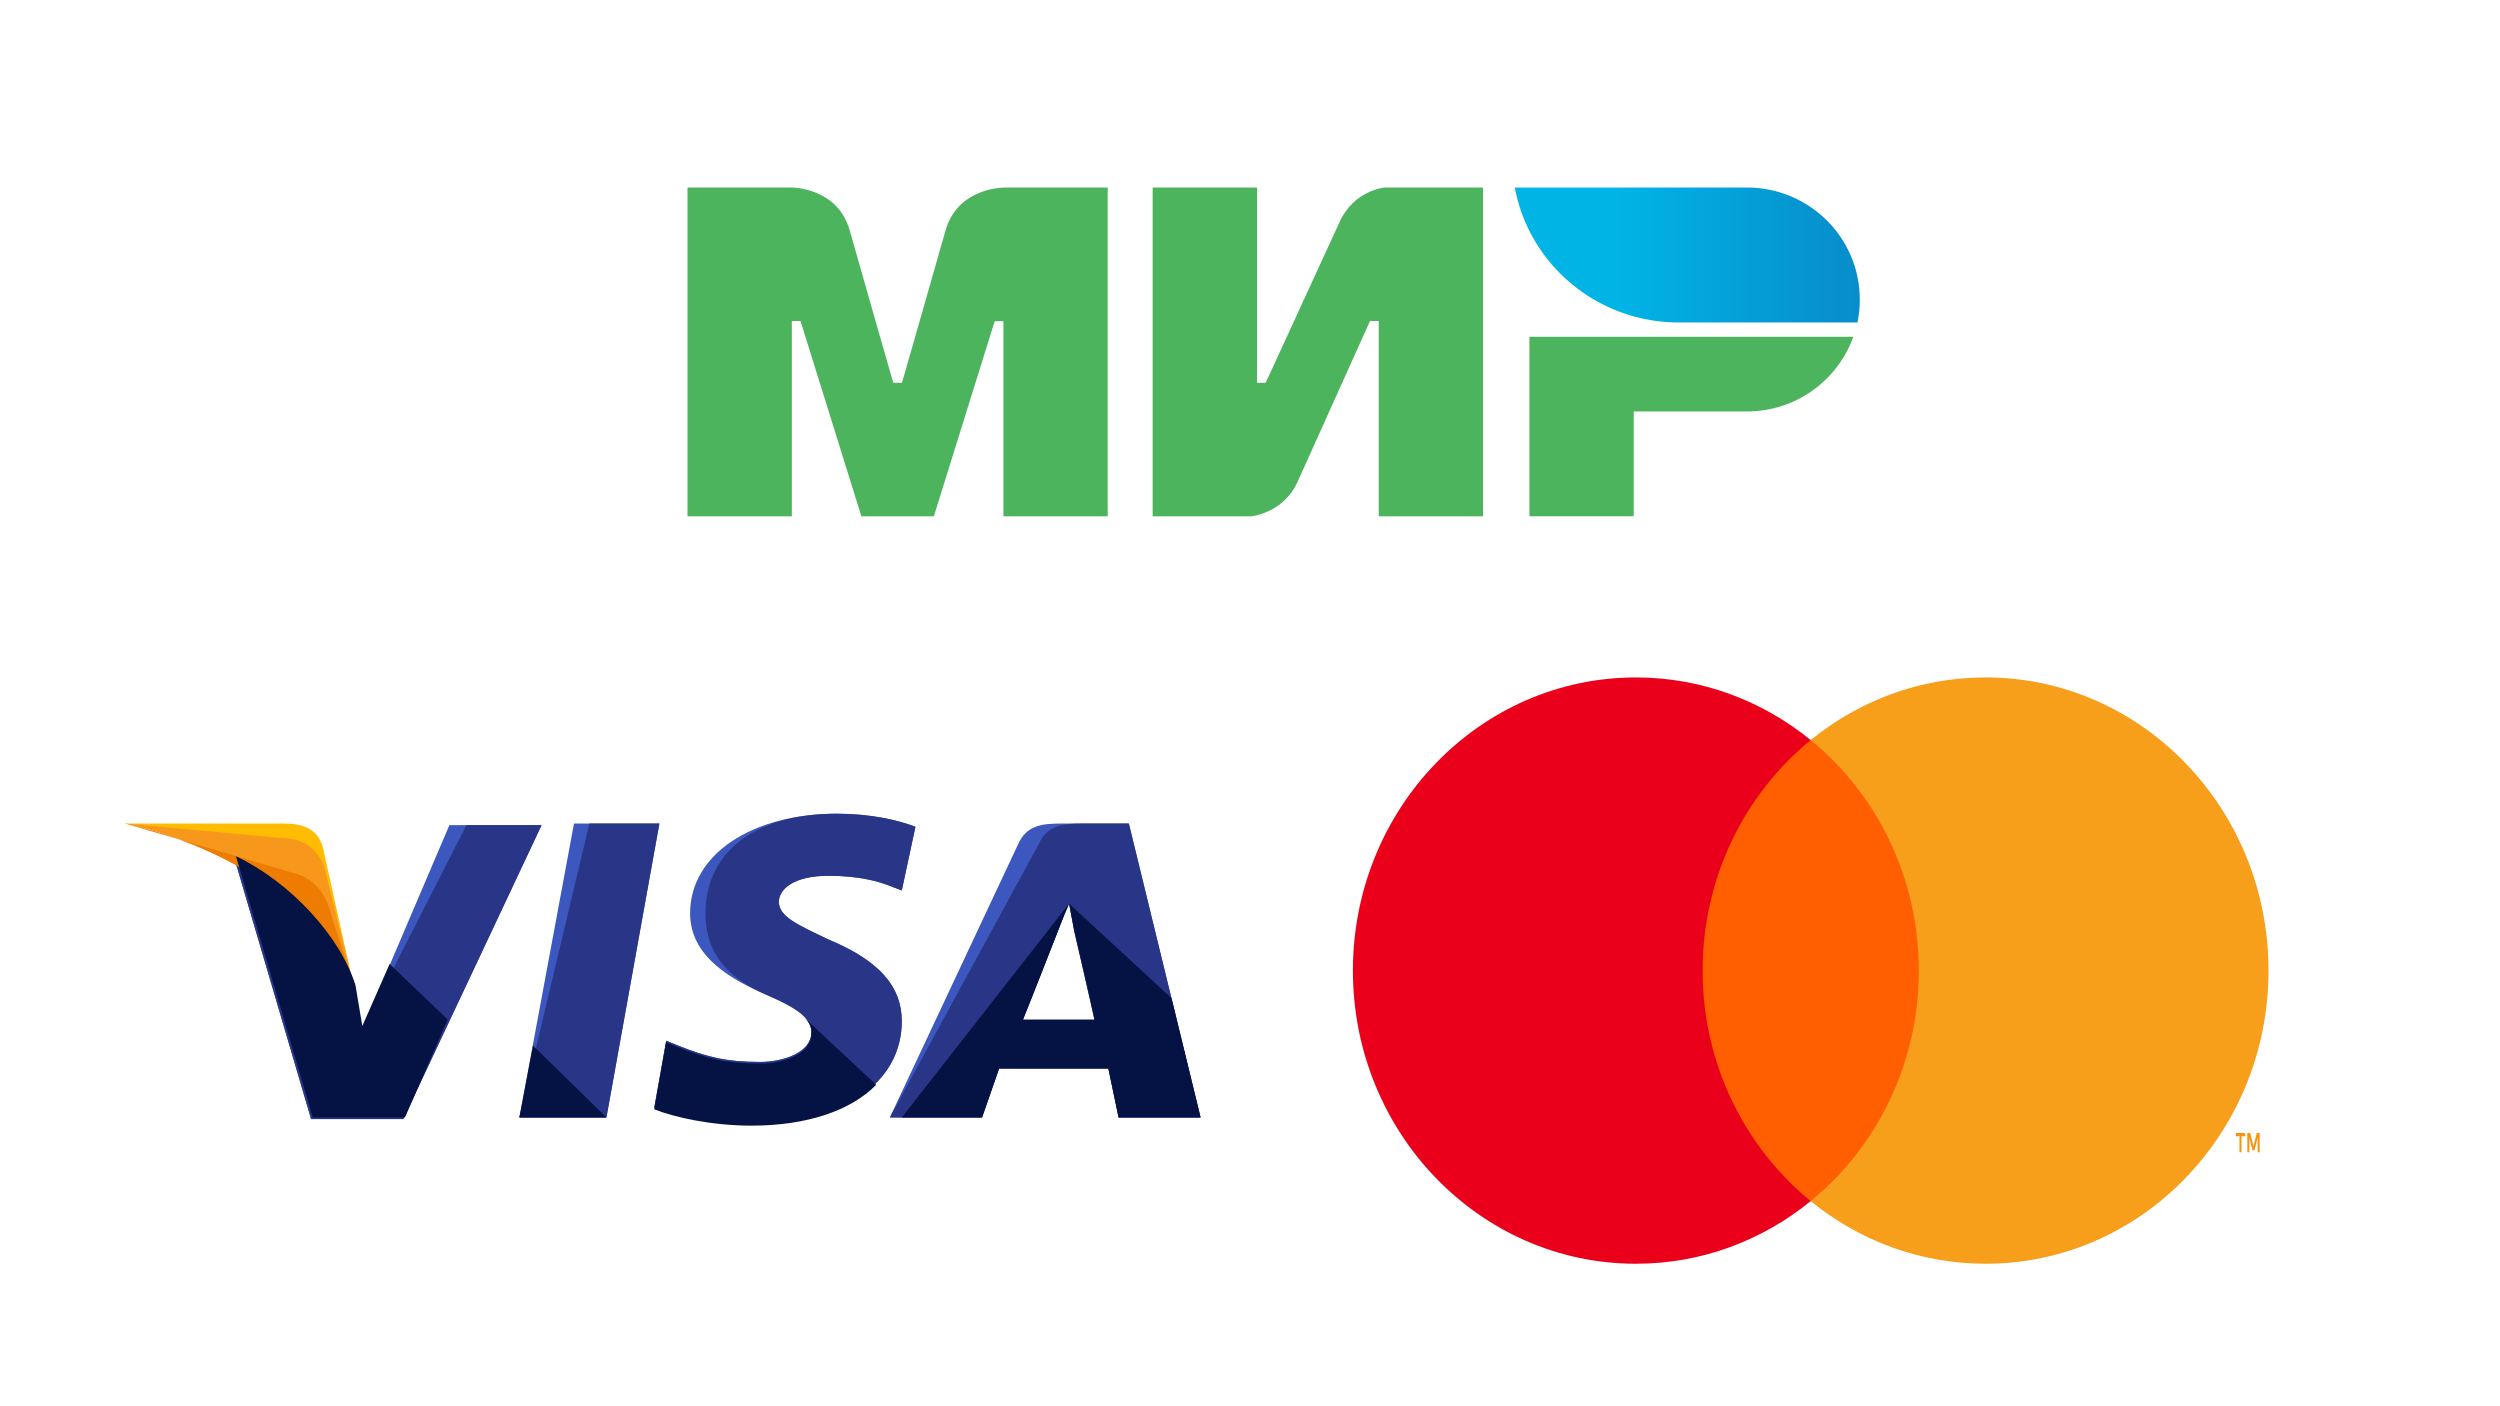 <?xml version="1.0" encoding="UTF-8" standalone="no"?>
<svg width="80px" height="45px" viewBox="0 0 80 45" version="1.1" xmlns="http://www.w3.org/2000/svg" xmlns:xlink="http://www.w3.org/1999/xlink">
    <!-- Generator: Sketch 41 (35326) - http://www.bohemiancoding.com/sketch -->
    <title>bankcard</title>
    <desc>Created with Sketch.</desc>
    <defs>
        <linearGradient x1="0.008%" y1="50%" x2="100%" y2="50%" id="linearGradient-1">
            <stop stop-color="#00B4E6" offset="30%"></stop>
            <stop stop-color="#088CCB" offset="100%"></stop>
        </linearGradient>
    </defs>
    <g id="Page-1" stroke="none" stroke-width="1" fill="none" fill-rule="evenodd">
        <g id="bankcard">
            <g id="visa" transform="translate(4, 26)">
                <g id="Welcome">
                    <g>
                        <g id="Desktop-HD-/-Desktop">
                            <g id="visa">
                                <g id="Layer_1">
                                    <polygon id="Shape" fill="#3C58BF" points="12.62 9.759 14.368 0.353 17.1 0.353 15.406 9.759"></polygon>
                                    <polygon id="Shape" fill="#293688" points="12.62 9.759 14.86 0.353 17.1 0.353 15.406 9.759"></polygon>
                                    <path d="M25.294,0.457 C24.748,0.248 23.874,0.039 22.781,0.039 C20.05,0.039 18.083,1.346 18.083,3.227 C18.083,4.638 19.449,5.369 20.541,5.84 C21.634,6.31 21.962,6.624 21.962,7.042 C21.962,7.669 21.088,7.982 20.323,7.982 C19.23,7.982 18.629,7.825 17.701,7.46 L17.318,7.303 L16.936,9.445 C17.591,9.707 18.793,9.968 20.05,9.968 C22.945,9.968 24.857,8.662 24.857,6.676 C24.857,5.578 24.147,4.742 22.508,4.063 C21.525,3.593 20.924,3.331 20.924,2.861 C20.924,2.443 21.415,2.025 22.508,2.025 C23.437,2.025 24.092,2.182 24.584,2.391 L24.857,2.495 L25.294,0.457 L25.294,0.457 L25.294,0.457 L25.294,0.457 Z" id="Shape" fill="#3C58BF"></path>
                                    <path d="M25.294,0.457 C24.748,0.248 23.874,0.039 22.781,0.039 C20.05,0.039 18.575,1.346 18.575,3.227 C18.575,4.638 19.449,5.369 20.541,5.84 C21.634,6.31 21.962,6.624 21.962,7.042 C21.962,7.669 21.088,7.982 20.323,7.982 C19.23,7.982 18.629,7.825 17.701,7.46 L17.318,7.303 L16.936,9.445 C17.591,9.707 18.793,9.968 20.05,9.968 C22.945,9.968 24.857,8.662 24.857,6.676 C24.857,5.578 24.147,4.742 22.508,4.063 C21.525,3.593 20.924,3.331 20.924,2.861 C20.924,2.443 21.415,2.025 22.508,2.025 C23.437,2.025 24.092,2.182 24.584,2.391 L24.857,2.495 L25.294,0.457 L25.294,0.457 L25.294,0.457 L25.294,0.457 Z" id="Shape" fill="#293688"></path>
                                    <path d="M29.993,0.353 C29.337,0.353 28.845,0.405 28.572,1.032 L24.475,9.759 L27.425,9.759 L27.971,8.191 L31.468,8.191 L31.795,9.759 L34.418,9.759 L32.123,0.353 L29.993,0.353 L29.993,0.353 L29.993,0.353 Z M28.736,6.624 C28.9,6.153 29.829,3.854 29.829,3.854 C29.829,3.854 30.047,3.279 30.211,2.913 L30.375,3.802 C30.375,3.802 30.921,6.153 31.031,6.676 L28.736,6.676 L28.736,6.624 L28.736,6.624 L28.736,6.624 Z" id="Shape" fill="#3C58BF"></path>
                                    <path d="M30.648,0.353 C29.993,0.353 29.501,0.405 29.228,1.032 L24.475,9.759 L27.425,9.759 L27.971,8.191 L31.468,8.191 L31.795,9.759 L34.418,9.759 L32.123,0.353 L30.648,0.353 L30.648,0.353 L30.648,0.353 Z M28.736,6.624 C28.955,6.101 29.829,3.854 29.829,3.854 C29.829,3.854 30.047,3.279 30.211,2.913 L30.375,3.802 C30.375,3.802 30.921,6.153 31.031,6.676 L28.736,6.676 L28.736,6.624 L28.736,6.624 L28.736,6.624 Z" id="Shape" fill="#293688"></path>
                                    <path d="M7.594,6.937 L7.321,5.578 C6.829,4.011 5.245,2.286 3.496,1.45 L5.955,9.811 L8.905,9.811 L13.33,0.405 L10.38,0.405 L7.594,6.937 L7.594,6.937 L7.594,6.937 Z" id="Shape" fill="#3C58BF"></path>
                                    <path d="M7.594,6.937 L7.321,5.578 C6.829,4.011 5.245,2.286 3.496,1.45 L5.955,9.811 L8.905,9.811 L13.33,0.405 L10.926,0.405 L7.594,6.937 L7.594,6.937 L7.594,6.937 Z" id="Shape" fill="#293688"></path>
                                    <path d="M0,0.353 L0.492,0.457 C3.988,1.241 6.392,3.227 7.321,5.578 L6.337,1.137 C6.173,0.51 5.682,0.353 5.081,0.353 L0,0.353 L0,0.353 L0,0.353 Z" id="Shape" fill="#FFBC00"></path>
                                    <path d="M0,0.353 L0,0.353 C3.496,1.137 6.392,3.175 7.321,5.526 L6.392,1.816 C6.228,1.189 5.682,0.823 5.081,0.823 L0,0.353 L0,0.353 L0,0.353 Z" id="Shape" fill="#F7981D"></path>
                                    <path d="M0,0.353 L0,0.353 C3.496,1.137 6.392,3.175 7.321,5.526 L6.665,3.488 C6.501,2.861 6.283,2.234 5.518,1.973 L0,0.353 L0,0.353 L0,0.353 Z" id="Shape" fill="#ED7C00"></path>
                                    <g id="Group" transform="translate(3.551, 1.372)" fill="#051244">
                                        <path d="M6.774,5.252 L4.917,3.475 L4.043,5.461 L3.824,4.154 C3.333,2.587 1.748,0.862 0,0.026 L2.458,8.387 L5.408,8.387 L6.774,5.252 L6.774,5.252 L6.774,5.252 Z" id="Shape"></path>
                                        <polygon id="Shape" points="11.855 8.387 9.506 6.088 9.069 8.387"></polygon>
                                        <path d="M18.138,5.147 L18.138,5.147 C18.356,5.356 18.465,5.513 18.411,5.722 C18.411,6.349 17.537,6.663 16.772,6.663 C15.679,6.663 15.078,6.506 14.149,6.14 L13.767,5.983 L13.385,8.126 C14.04,8.387 15.242,8.649 16.499,8.649 C18.247,8.649 19.667,8.178 20.487,7.342 L18.138,5.147 L18.138,5.147 L18.138,5.147 Z" id="Shape"></path>
                                        <path d="M21.306,8.387 L23.874,8.387 L24.42,6.82 L27.917,6.82 L28.244,8.387 L30.867,8.387 L29.938,4.572 L26.66,1.542 L26.824,2.378 C26.824,2.378 27.37,4.729 27.48,5.252 L25.185,5.252 C25.404,4.729 26.278,2.482 26.278,2.482 C26.278,2.482 26.496,1.907 26.66,1.542" id="Shape"></path>
                                    </g>
                                </g>
                            </g>
                        </g>
                    </g>
                </g>
            </g>
            <g id="g5473-copy" transform="translate(43, 21)">
                <g id="g5446">
                    <g id="g3816" transform="translate(29.41, 15.372) scale(1, -1) translate(-29.41, -15.372) translate(28.41, 14.872)" fill="#F79410">
                        <path d="M0.899,-6.45039577e-14 L0.899,0.618 L0.807,0.618 L0.701,0.193 L0.596,0.618 L0.504,0.618 L0.504,-6.45039577e-14 L0.569,-6.45039577e-14 L0.569,0.466 L0.668,0.064 L0.735,0.064 L0.834,0.467 L0.834,-6.45039577e-14 L0.899,-6.45039577e-14 Z M0.318,-6.45039577e-14 L0.318,0.512 L0.435,0.512 L0.435,0.617 L0.136,0.617 L0.136,0.512 L0.253,0.512 L0.253,-6.45039577e-14 L0.318,-6.45039577e-14 Z" id="path3818"></path>
                    </g>
                    <g id="g5439">
                        <polygon id="path3810" fill="#FF5F00" points="18.904 17.434 10.981 17.434 10.981 2.683 18.904 2.683"></polygon>
                        <g id="g3812" transform="translate(7.723, 10.102) scale(1, -1) translate(-7.723, -10.102) translate(0.223, 0.602)" fill="#EB001B">
                            <path d="M11.261,9.543 C11.261,12.535 12.613,15.201 14.719,16.919 C13.179,18.175 11.236,18.924 9.124,18.924 C4.123,18.924 0.07,14.724 0.07,9.543 C0.07,4.362 4.123,0.162 9.124,0.162 C11.236,0.162 13.179,0.911 14.719,2.167 C12.613,3.885 11.261,6.551 11.261,9.543" id="path3814"></path>
                        </g>
                        <g id="g3820" transform="translate(22.377, 10.102) scale(1, -1) translate(-22.377, -10.102) translate(14.877, 0.602)" fill="#F79E1B">
                            <path d="M14.715,9.543 C14.715,4.362 10.662,0.162 5.661,0.162 C3.549,0.162 1.606,0.911 0.065,2.167 C2.172,3.885 3.524,6.551 3.524,9.543 C3.524,12.535 2.172,15.201 0.065,16.919 C1.606,18.175 3.549,18.924 5.661,18.924 C10.662,18.924 14.715,14.724 14.715,9.543" id="path3822"></path>
                        </g>
                    </g>
                </g>
            </g>
            <g id="mir-logo-copy" transform="translate(22, 6)">
                <g id="Layer_1">
                    <g id="g5" fill="#4DB45E">
                        <path d="M10.109,2.40386577e-14 L10.109,0.005 C10.104,0.005 8.643,2.40386577e-14 8.254,1.383 C7.897,2.651 6.89,6.152 6.863,6.249 L6.584,6.249 C6.584,6.249 5.555,2.669 5.193,1.378 C4.804,-0.005 3.339,2.40386577e-14 3.339,2.40386577e-14 L0,2.40386577e-14 L0,10.522 L3.339,10.522 L3.339,4.273 L3.478,4.273 L3.617,4.273 L5.564,10.522 L7.883,10.522 L9.83,4.278 L10.109,4.278 L10.109,10.522 L13.447,10.522 L13.447,2.40386577e-14 L10.109,2.40386577e-14 Z" id="path7"></path>
                    </g>
                    <g id="g9" transform="translate(14.885, 0)" fill="#4DB45E">
                        <path d="M7.419,0 C7.419,0 6.441,0.087 5.982,1.103 L3.617,6.249 L3.339,6.249 L3.339,0 L0,0 L0,10.522 L3.153,10.522 L3.153,10.522 C3.153,10.522 4.178,10.43 4.637,9.419 L6.955,4.273 L7.234,4.273 L7.234,10.522 L10.572,10.522 L10.572,0 L7.419,0 Z" id="path11"></path>
                    </g>
                    <g id="g13" transform="translate(26.941, 4.778)" fill="#4DB45E">
                        <path d="M0,0 L0,5.743 L3.339,5.743 L3.339,2.389 L6.955,2.389 C8.532,2.389 9.867,1.392 10.364,0 L0,0 Z" id="path15"></path>
                    </g>
                    <g id="g17" transform="translate(26.431, 0)" fill="url(#linearGradient-1)">
                        <path d="M7.465,0 L0.042,0 C0.413,2.003 1.929,3.611 3.89,4.135 L3.89,4.135 C4.336,4.255 4.804,4.319 5.286,4.319 L11.008,4.319 C11.059,4.08 11.082,3.837 11.082,3.584 C11.082,1.604 9.464,0 7.465,0 Z" id="path24"></path>
                    </g>
                </g>
            </g>
        </g>
    </g>
</svg>